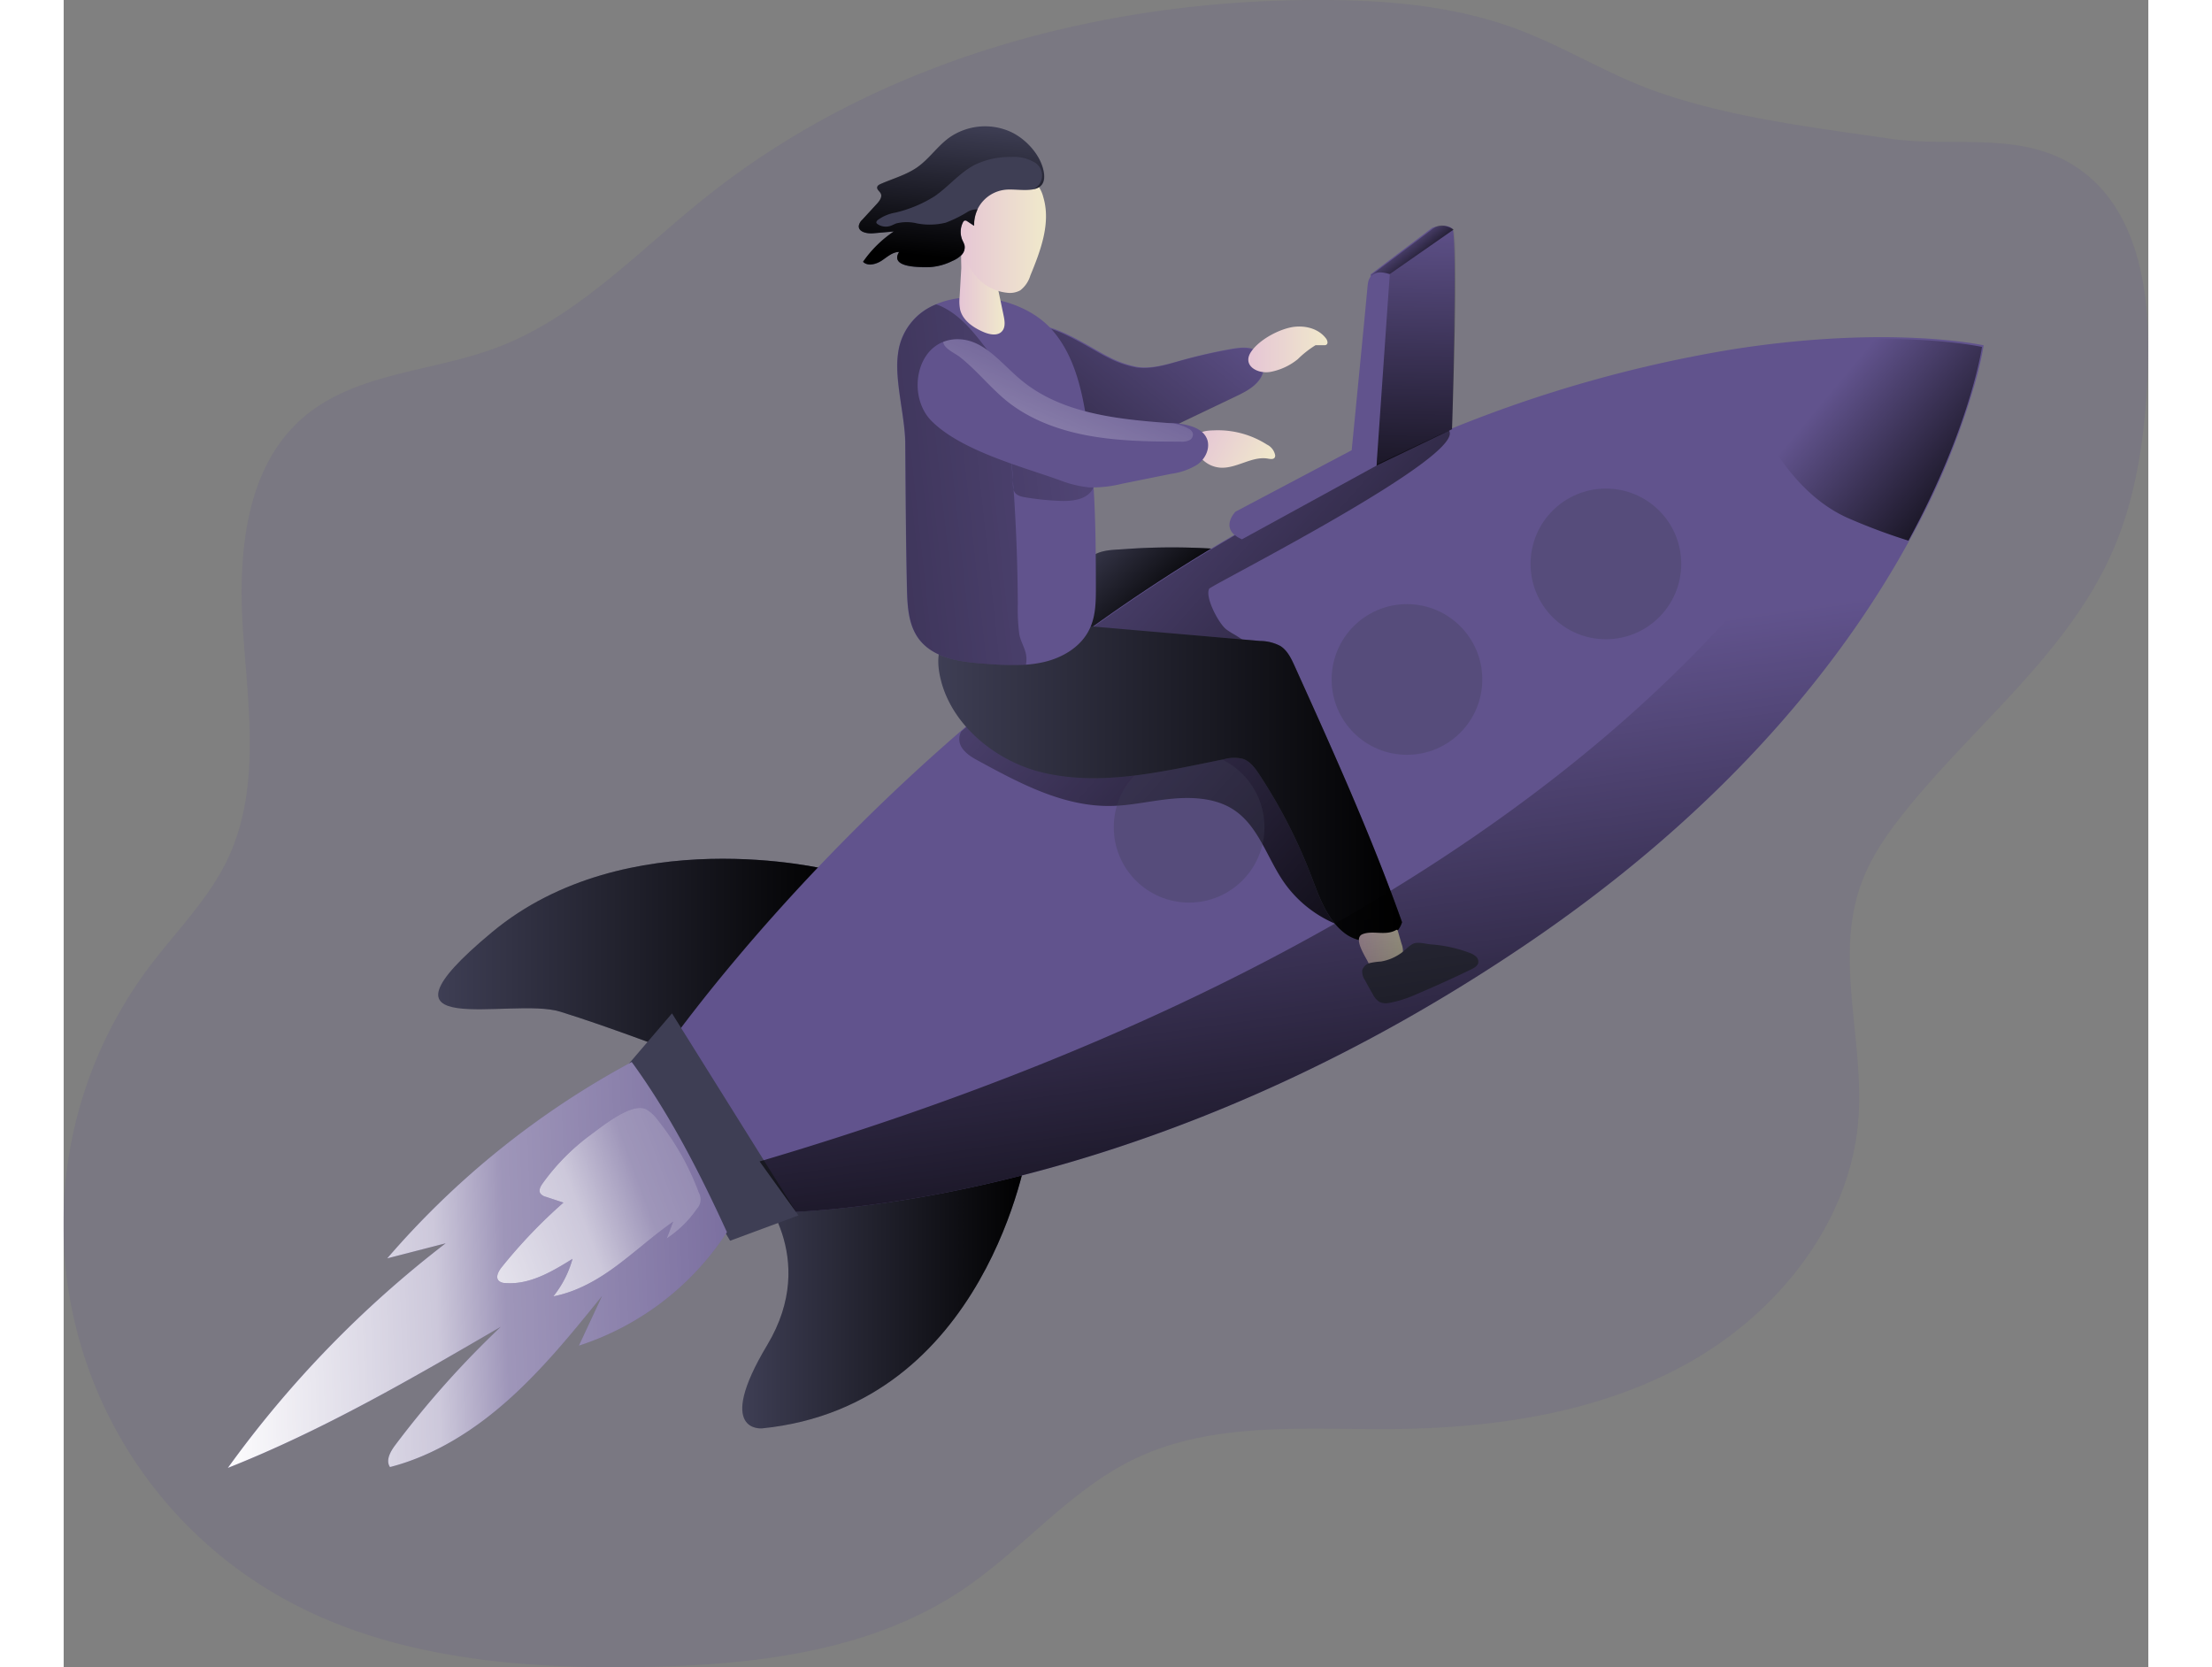 <svg id="Layer_1" data-name="Layer 1" xmlns="http://www.w3.org/2000/svg" xmlns:xlink="http://www.w3.org/1999/xlink" viewBox="0 0 459.3 367.32" width="406" height="306" class="illustration styles_illustrationTablet__1DWOa"><rect x="0" y="0" width="459.3" height="367.32" fill="#808080" stroke="none"/><defs><linearGradient id="linear-gradient" x1="101.98" y1="220.24" x2="190.22" y2="220.24" gradientUnits="userSpaceOnUse"><stop offset="0" stop-opacity="0"></stop><stop offset="0.99"></stop></linearGradient><linearGradient id="linear-gradient-2" x1="168.97" y1="290.76" x2="231.79" y2="290.76" xlink:href="#linear-gradient"></linearGradient><linearGradient id="linear-gradient-3" x1="271.85" y1="69.17" x2="204.88" y2="153.15" xlink:href="#linear-gradient"></linearGradient><linearGradient id="linear-gradient-4" x1="242.81" y1="129.08" x2="260.67" y2="147.9" xlink:href="#linear-gradient"></linearGradient><linearGradient id="linear-gradient-5" x1="229.57" y1="101.95" x2="344.78" y2="205.56" xlink:href="#linear-gradient"></linearGradient><linearGradient id="linear-gradient-6" x1="411.55" y1="92.31" x2="448.71" y2="123.2" xlink:href="#linear-gradient"></linearGradient><linearGradient id="linear-gradient-7" x1="212.14" y1="181.45" x2="314.31" y2="181.45" xlink:href="#linear-gradient"></linearGradient><linearGradient id="linear-gradient-8" x1="287.8" y1="108.96" x2="41.77" y2="135.69" xlink:href="#linear-gradient"></linearGradient><linearGradient id="linear-gradient-9" x1="216.81" y1="72.99" x2="226.77" y2="72.99" gradientUnits="userSpaceOnUse"><stop offset="0" stop-color="#e5c5d5"></stop><stop offset="0.42" stop-color="#ead4d1"></stop><stop offset="1" stop-color="#f0e9cb"></stop></linearGradient><linearGradient id="linear-gradient-10" x1="216.32" y1="60.95" x2="235.89" y2="60.95" xlink:href="#linear-gradient-9"></linearGradient><linearGradient id="linear-gradient-11" x1="216.67" y1="36.52" x2="213.89" y2="66.55" xlink:href="#linear-gradient"></linearGradient><linearGradient id="linear-gradient-12" x1="280.47" y1="86.4" x2="297.91" y2="86.4" xlink:href="#linear-gradient-9"></linearGradient><linearGradient id="linear-gradient-13" x1="-1514.82" y1="-432.12" x2="-1497.46" y2="-432.12" gradientTransform="translate(1399.54 1202.26) rotate(28.24)" xlink:href="#linear-gradient-9"></linearGradient><linearGradient id="linear-gradient-14" x1="317.13" y1="57.03" x2="315.68" y2="134.25" xlink:href="#linear-gradient"></linearGradient><linearGradient id="linear-gradient-15" x1="314.39" y1="62.4" x2="320.7" y2="69.61" xlink:href="#linear-gradient"></linearGradient><linearGradient id="linear-gradient-16" x1="304.83" y1="218.55" x2="314.56" y2="218.55" xlink:href="#linear-gradient-9"></linearGradient><linearGradient id="linear-gradient-17" x1="205.63" y1="284.99" x2="52.15" y2="290.3" gradientUnits="userSpaceOnUse"><stop offset="0.02" stop-color="#fff" stop-opacity="0"></stop><stop offset="0.58" stop-color="#fff" stop-opacity="0.39"></stop><stop offset="0.68" stop-color="#fff" stop-opacity="0.68"></stop><stop offset="1" stop-color="#fff"></stop></linearGradient><linearGradient id="linear-gradient-18" x1="224.82" y1="241.94" x2="89.68" y2="291.65" xlink:href="#linear-gradient-17"></linearGradient><linearGradient id="linear-gradient-19" x1="247.49" y1="79.03" x2="218.53" y2="148.16" xlink:href="#linear-gradient-17"></linearGradient><linearGradient id="linear-gradient-20" x1="304.84" y1="156.51" x2="325.11" y2="304.19" xlink:href="#linear-gradient"></linearGradient></defs><title>Fast Working</title><path d="M369.69,29.35c-10.32-3.75-19.73-9.67-30-13.51-13.94-5.2-29-6.44-43.92-6.42-48.11,0-97.19,13.41-134.79,43.42C146,64.77,132.54,79.46,114.61,86.11c-14.19,5.28-30.87,5.41-42.35,15.28-12.84,11-14.43,30.19-13.28,47.09s3.9,34.75-3.32,50.07c-4.24,9-11.51,16.11-17.47,24.07a94.39,94.39,0,0,0,30,139.16c23.61,13,51.6,15.36,78.57,14.91,24.62-.41,50.37-3.3,70.8-17.05,13.16-8.87,23.5-21.87,37.79-28.77,17.23-8.3,37.33-6.48,56.46-6.6,22.66-.16,45.88-3.52,65.65-14.6s35.6-30.91,37.4-53.49c1.37-17.33-5.28-35.4.53-51.77,2.21-6.23,6.1-11.72,10.27-16.84C441,168.66,461.31,153,471,130.6c5.25-12.12,7-25.47,7.62-38.66.76-16.61-1.48-35.75-15.11-45.29C451.15,38,435.93,42,422,40,404.88,37.51,386,35.25,369.69,29.35Z" transform="translate(-19.46 -9.42)" fill="#61538D" opacity="0.18" style="isolation: isolate;"></path><path d="M187.74,201s-44.24-10.85-73.88,13.77,4.18,14.2,15,17.54,27.13,9.6,27.13,9.6S201.1,220.6,187.74,201Z" transform="translate(-19.46 -9.42)" fill="#3e3e54"></path><path d="M187.74,201s-44.24-10.85-73.88,13.77,4.18,14.2,15,17.54,27.13,9.6,27.13,9.6S201.1,220.6,187.74,201Z" transform="translate(-19.46 -9.42)" fill="url(#linear-gradient)"></path><path d="M172.24,271.24s27.83-18.36,45.08-12.8l14.47,4.45s-8.9,56.22-58.44,61.23c0,0-10.57,1.11,1.12-18.37S172.24,271.24,172.24,271.24Z" transform="translate(-19.46 -9.42)" fill="#3e3e54"></path><path d="M172.24,271.24s27.83-18.36,45.08-12.8l14.47,4.45s-8.9,56.22-58.44,61.23c0,0-10.57,1.11,1.12-18.37S172.24,271.24,172.24,271.24Z" transform="translate(-19.46 -9.42)" fill="url(#linear-gradient-2)"></path><path d="M249.75,88.06a22.12,22.12,0,0,0,6.35,2.22c3.27.43,6.52-.61,9.69-1.5A113.58,113.58,0,0,1,277,86.25c2.08-.35,4.51-.54,6,1s1.19,4.2-.11,5.91-3.31,2.69-5.25,3.62l-11.38,5.43a35.83,35.83,0,0,1-6.08,2.46c-8.67,2.34-17.67-2-25.22-6.83-2.91-1.88-6.06-4.36-6.18-7.82a11.43,11.43,0,0,1,.84-4A9.09,9.09,0,0,1,232,81.85C235.44,78.88,246.28,86.43,249.75,88.06Z" transform="translate(-19.46 -9.42)" fill="#61538D"></path><path d="M249.51,88.18a22.12,22.12,0,0,0,6.35,2.22c3.27.43,6.52-.61,9.69-1.5a110.77,110.77,0,0,1,11.25-2.52c2.07-.36,4.51-.55,6,1s1.19,4.19-.11,5.9-3.31,2.69-5.25,3.62l-11.38,5.43a35.83,35.83,0,0,1-6.08,2.46c-8.67,2.34-17.67-2-25.22-6.83-2.91-1.87-6.06-4.36-6.18-7.82a11.11,11.11,0,0,1,.84-4A9.12,9.12,0,0,1,231.72,82C235.2,79,246,86.56,249.51,88.18Z" transform="translate(-19.46 -9.42)" fill="url(#linear-gradient-3)"></path><path d="M272.37,130.29c-3.23,5-7.38,9.41-11.5,13.74s-8.24,8.59-13.72,10.62c-2.7,1-5.9,1.34-8.36-.18-2.67-1.64-3.77-5.15-3.27-8.25a16.61,16.61,0,0,1,4.43-8.17,44.44,44.44,0,0,1,5.66-5.81c2.26-1.72,4.66-1.63,7.61-1.84A144,144,0,0,1,272.37,130.29Z" transform="translate(-19.46 -9.42)" fill="#3e3e54"></path><path d="M272.37,130.29c-3.23,5-7.38,9.41-11.5,13.74s-8.24,8.59-13.72,10.62c-2.7,1-5.9,1.34-8.36-.18-2.67-1.64-3.77-5.15-3.27-8.25a16.61,16.61,0,0,1,4.43-8.17,44.44,44.44,0,0,1,5.66-5.81c2.26-1.72,4.66-1.63,7.61-1.84A144,144,0,0,1,272.37,130.29Z" transform="translate(-19.46 -9.42)" fill="url(#linear-gradient-4)"></path><path d="M442.48,85.5a68.2,68.2,0,0,1-1.58,7.17,163.82,163.82,0,0,1-14.62,35.51c-13.92,25.53-39.42,59-85.66,90-72.6,48.86-136.32,57-159.83,58.23-6.22.35-9.63.22-9.63.22l-21.29-33s24-35.73,67.32-73.2h0a394.33,394.33,0,0,1,64.71-45.76,368,368,0,0,1,42.76-20.58,287.73,287.73,0,0,1,62.66-17.73C422.13,80.94,442.48,85.5,442.48,85.5Z" transform="translate(-19.46 -9.42)" fill="#61538D"></path><path d="M271.85,139.12c-1,1.85,2.11,7.75,3.81,9s3.78,2,5,3.74a2.63,2.63,0,0,1,.53,2.19c-.32,1.12-1.6,1.62-2.71,2l-29.84,9.18a4.8,4.8,0,0,0-2.22,1.13c-1.2,1.28-.6,3.52.77,4.59a8,8,0,0,0,5,1.24c9.65,0,20.25-4,28.33,1.24a24.26,24.26,0,0,1,5.89,6,83,83,0,0,1,12.9,25.07c.87,2.78,1.59,5.81.59,8.55a26.28,26.28,0,0,1-11.68-9.39c-3.62-5.28-5.48-12.06-10.75-15.68-3.85-2.65-8.83-3-13.49-2.61s-9.25,1.56-13.92,1.62c-10.4.13-20-5-29.16-10-1.91-1-4.08-2.49-4.12-4.67a3.62,3.62,0,0,1,.42-1.72h0a394.33,394.33,0,0,1,64.71-45.76,368,368,0,0,1,42.76-20.58C328.63,109.89,272.28,138.35,271.85,139.12Z" transform="translate(-19.46 -9.42)" fill="url(#linear-gradient-5)"></path><path d="M442.11,85.86s-2.47,17.5-16.2,42.68a131.42,131.42,0,0,1-13-4.84c-17.42-7.46-24.6-31.85-25.92-36.91C421.76,81.31,442.11,85.86,442.11,85.86Z" transform="translate(-19.46 -9.42)" fill="url(#linear-gradient-6)"></path><circle cx="339.79" cy="124.24" r="16.6" fill="#3e3e54" opacity="0.31"></circle><circle cx="295.96" cy="149.7" r="16.6" fill="#3e3e54" opacity="0.31"></circle><circle cx="247.96" cy="182.26" r="16.6" fill="#3e3e54" opacity="0.31"></circle><polygon points="134.03 223.27 161.86 267.79 146.83 273.36 124.01 234.96 134.03 223.27" fill="#3e3e54"></polygon><path d="M235,179.59c13.15,3.18,26.87-.25,40.14-2.9a8,8,0,0,1,4.18-.06c1.57.55,2.62,2,3.54,3.39a115.68,115.68,0,0,1,11.39,22.19c1.8,4.69,3.49,9.79,7.49,12.83s11.14,2.36,12.59-2.45c-6.83-19.21-15.24-37.81-23.64-56.39-.76-1.68-1.6-3.46-3.16-4.45a9.6,9.6,0,0,0-4.43-1.11l-47.36-4.09c-10.64-.92-26.64-2.33-23.07,12.47C215.13,169.34,225,177.17,235,179.59Z" transform="translate(-19.46 -9.42)" fill="#3e3e54"></path><path d="M235,179.59c13.15,3.18,26.87-.25,40.14-2.9a8,8,0,0,1,4.18-.06c1.57.55,2.62,2,3.54,3.39a115.68,115.68,0,0,1,11.39,22.19c1.8,4.69,3.49,9.79,7.49,12.83s11.14,2.36,12.59-2.45c-6.83-19.21-15.24-37.81-23.64-56.39-.76-1.68-1.6-3.46-3.16-4.45a9.6,9.6,0,0,0-4.43-1.11l-47.36-4.09c-10.64-.92-26.64-2.33-23.07,12.47C215.13,169.34,225,177.17,235,179.59Z" transform="translate(-19.46 -9.42)" fill="url(#linear-gradient-7)"></path><path d="M246.88,138.65c0,3.23,0,6.57-1.45,9.47-1.85,3.8-5.84,6.19-10,7.16a27.12,27.12,0,0,1-4,.59,65.18,65.18,0,0,1-8.61-.19c-5.49-.36-11.72-1.11-15-5.53-2.3-3.11-2.5-7.25-2.59-11.12-.24-10.58-.29-21.16-.37-31.74,0-6.05-2.45-14.21-1.59-20a13.36,13.36,0,0,1,8.37-10.82c8.11-3.47,19.89-.92,25.64,5.69,4.61,5.28,6.39,12.43,7.47,19.36C246.72,113.75,246.87,126.23,246.88,138.65Z" transform="translate(-19.46 -9.42)" fill="#61538D"></path><path d="M228.84,118.49q.78,12,.84,24a42.8,42.8,0,0,0,.32,6.6c.27,1.67,1.34,3.21,1.53,4.79a6.57,6.57,0,0,1-.06,2,65.18,65.18,0,0,1-8.61-.19c-5.49-.36-11.72-1.11-15-5.53-2.3-3.11-2.5-7.25-2.59-11.12-.24-10.58-.29-21.16-.37-31.74,0-6.05-2.45-14.21-1.59-20a13.36,13.36,0,0,1,8.37-10.82,11.33,11.33,0,0,1,1.86.8c3.51,1.86,6.16,5,8.58,8.16a25.78,25.78,0,0,1,3.2,5.11A26.61,26.61,0,0,1,227,98c.62,5.25,1.12,10.52,1.53,15.8.22,2.82-.53,4.6,2.51,5.14a58.58,58.58,0,0,0,7.82.83c2.67.12,5.83-.19,7.24-2.46a5.18,5.18,0,0,0-.45-5.59,9.91,9.91,0,0,0-4.83-3.3c-1.86-.68-3.82-1.06-5.7-1.69a14,14,0,0,1-5.17-2.89,8,8,0,0,1-2.66-5.19" transform="translate(-19.46 -9.42)" fill="url(#linear-gradient-8)"></path><path d="M216.86,74.79a9.56,9.56,0,0,0,.12,2.88c.59,2.35,2.83,3.89,5.05,4.86,1.37.6,3.2,1,4.19-.15.77-.89.58-2.23.34-3.39l-1.32-6.31a21.09,21.09,0,0,0-1.15-4.13c-.58-1.35-4.41-6.85-6.35-5.45-.81.58-.47,4.54-.52,5.53Z" transform="translate(-19.46 -9.42)" fill="url(#linear-gradient-9)"></path><path d="M217.06,63.28a16,16,0,0,0,3.46,7.07,10.41,10.41,0,0,0,6.89,3.58,4.73,4.73,0,0,0,2.82-.55,6.46,6.46,0,0,0,2.21-3.25c2.27-5.51,4.57-11.57,2.85-17.29a7,7,0,0,0-3.1-4.29,7.71,7.71,0,0,0-5.26-.29c-3,.68-7.5,2.24-9.44,4.8S216.4,60.47,217.06,63.28Z" transform="translate(-19.46 -9.42)" fill="url(#linear-gradient-10)"></path><path d="M228.07,38.45a13.69,13.69,0,0,0-13.65,1.41c-2.52,1.89-4.32,4.61-6.89,6.42-2.42,1.71-5.35,2.49-8.06,3.69-.33.14-.7.35-.76.7-.1.54.53.89.78,1.38.38.75-.23,1.61-.8,2.24l-3.26,3.56a2.36,2.36,0,0,0-.77,1.34c-.11,1.37,1.83,1.76,3.2,1.64l4.52-.4a25.68,25.68,0,0,0-6.78,6.69c1,1.06,2.85.56,4.08-.25s2.4-2,3.86-1.92c-2.19,3.53,4.67,3.39,6.72,3.34a12.81,12.81,0,0,0,5-1.36,5.93,5.93,0,0,0,2-1.29,2.44,2.44,0,0,0,.7-2.19,6.28,6.28,0,0,0-.43-1,4.68,4.68,0,0,1,.06-4c.1-.19.23-.4.45-.43a.72.72,0,0,1,.49.17l1.51,1a7.7,7.7,0,0,1,7.32-8c3.12-.17,8.83,1.37,8.08-3.72C234.84,43.65,231.48,40,228.07,38.45Z" transform="translate(-19.46 -9.42)" fill="#3e3e54"></path><path d="M233.07,51.14A3.36,3.36,0,0,0,233,45a8.67,8.67,0,0,0-4.7-1,18,18,0,0,0-7.94,1.65c-3.4,1.7-5.86,4.83-9,7a28.33,28.33,0,0,1-8.65,3.61,9.23,9.23,0,0,0-3.9,1.64c-.18.17-.36.4-.28.63a.74.74,0,0,0,.24.26,3.22,3.22,0,0,0,2.66.45c.52-.14,1-.42,1.48-.6a9.55,9.55,0,0,1,4.57,0,14.78,14.78,0,0,0,6.35-.17,28.06,28.06,0,0,0,5-2.5,4.19,4.19,0,0,1,2-.42,8.09,8.09,0,0,0-.77,3.59l-1.51-1A.72.72,0,0,0,218,58c-.21,0-.35.24-.45.43a4.72,4.72,0,0,0-.06,4,5.44,5.44,0,0,1,.42,1,2.38,2.38,0,0,1-.68,2.19,6.49,6.49,0,0,1-2,1.3,13,13,0,0,1-5,1.35c-2,0-8.89.19-6.71-3.34-1.46,0-2.7,1.17-3.86,1.92s-3,1.3-4.08.25a25.53,25.53,0,0,1,6.78-6.69l-4.52.4c-1.38.12-3.31-.27-3.2-1.64a2.4,2.4,0,0,1,.76-1.34l3.27-3.56c.57-.63,1.18-1.49.8-2.24-.25-.49-.88-.85-.78-1.38.06-.36.43-.56.76-.71,2.7-1.19,5.64-2,8.06-3.67,2.58-1.81,4.38-4.55,6.89-6.42a13.65,13.65,0,0,1,13.65-1.42c3.4,1.59,6.77,5.2,7.33,9C235.75,49.9,234.66,50.82,233.07,51.14Z" transform="translate(-19.46 -9.42)" fill="url(#linear-gradient-11)"></path><path d="M289.59,81.6c2.83-.65,6.13,0,7.92,2.3a1.63,1.63,0,0,1,.4.92.58.58,0,0,1-.53.65h-2.09a21.7,21.7,0,0,0-3.92,3.08,13.5,13.5,0,0,1-5.95,2.79c-2.9.57-6.5-1.4-4.25-4.55C282.93,84.32,286.69,82.27,289.59,81.6Z" transform="translate(-19.46 -9.42)" fill="url(#linear-gradient-12)"></path><path d="M284.57,107.37a3.3,3.3,0,0,1,1.81,2.35.92.92,0,0,1-.09.49c-.27.46-.94.35-1.47.26-3.45-.62-6.73,2.07-10.24,2a6.2,6.2,0,0,1-4.26-1.85c-1-1.07-2-3.09-1.44-4.59.59-1.72,2.59-1.75,4.15-1.8A20.06,20.06,0,0,1,284.57,107.37Z" transform="translate(-19.46 -9.42)" fill="url(#linear-gradient-13)"></path><path d="M307.4,69.88,321,59.59s3.34-1.12,4.46.28-.14,44.06-.14,44.06l-16.84,7.93Z" transform="translate(-19.46 -9.42)" fill="#61538D"></path><path d="M307.6,70l13.63-10.29s3.34-1.12,4.46.28-.34,44-.34,44l-16.64,8Z" transform="translate(-19.46 -9.42)" fill="url(#linear-gradient-14)"></path><path d="M311.63,69.8,325.69,60s-2.51-1.81-4.46-.28S307.6,70,307.6,70Z" transform="translate(-19.46 -9.42)" fill="url(#linear-gradient-15)"></path><path d="M306.88,221.46a2.34,2.34,0,0,0,.47.73,2.09,2.09,0,0,0,.87.43,5.85,5.85,0,0,0,4.86-.8,3.41,3.41,0,0,0,1.31-1.55,4.89,4.89,0,0,0-.19-3l-.83-2.88a.22.22,0,0,0-.05-.11c-.07,0-.16,0-.23,0-2.41,1.44-5.25,0-7.55,1C303.6,216.22,306.17,220,306.88,221.46Z" transform="translate(-19.46 -9.42)" fill="url(#linear-gradient-16)"></path><path d="M309.68,221.26a16.24,16.24,0,0,0-2.41.33,2.38,2.38,0,0,0-1.7,1.58,3.26,3.26,0,0,0,.57,2.15c.58,1.07,1.16,2.14,1.78,3.19a4,4,0,0,0,1.53,1.7,3.55,3.55,0,0,0,2.12.16,25.94,25.94,0,0,0,6.15-2q6-2.53,11.91-5.41c.65-.32,1.37-.73,1.5-1.44a1.55,1.55,0,0,0-.49-1.35,4,4,0,0,0-1.28-.76,30.21,30.21,0,0,0-8.76-1.93c-1.06-.11-2.84-.61-3.83-.13s-1.94,1.66-3,2.3A10.47,10.47,0,0,1,309.68,221.26Z" transform="translate(-19.46 -9.42)" fill="#3e3e54"></path><path d="M269.19,111.81a14.75,14.75,0,0,1-5.7,2L252.64,116a26.78,26.78,0,0,1-7.29.8,25.06,25.06,0,0,1-6.5-1.61c-8.42-3-21.77-6.53-28.23-13.07-4.89-5-3.69-14.9,2.63-17.38a8.66,8.66,0,0,1,3.78-.56c5.36.34,9,5.27,13.12,8.74,8.84,7.54,21.18,8.85,32.8,9.71l.24,0,.78,0c3,.22,6.7,1,7.52,3.87C272,108.53,270.86,110.64,269.19,111.81Z" transform="translate(-19.46 -9.42)" fill="#61538D"></path><path d="M279.07,128.24,308.71,112l2.92-42.16s-4.5-1.86-4.87,2.41-3.52,36.36-3.52,36.36l-25.6,13.54S273.83,126,279.07,128.24Z" transform="translate(-19.46 -9.42)" fill="#61538D"></path><path d="M165.59,280.89a61.48,61.48,0,0,1-32.61,25l5.1-10.94c-6.4,7.92-12.85,15.88-20.43,22.69s-16.43,12.46-26.29,15c-1-1.45.07-3.39,1.13-4.8a208.31,208.31,0,0,1,23.29-26.11c-19.53,11.37-39.14,22.78-60.15,31.1a237.54,237.54,0,0,1,48-49.49l-12.88,3.32a189.35,189.35,0,0,1,53.86-43.26C153,254.89,159.69,268,165.59,280.89Z" transform="translate(-19.46 -9.42)" fill="#61538D"></path><path d="M165.59,280.89a61.48,61.48,0,0,1-32.61,25l5.1-10.94c-6.4,7.92-12.85,15.88-20.43,22.69s-16.43,12.46-26.29,15c-1-1.45.07-3.39,1.13-4.8a208.31,208.31,0,0,1,23.29-26.11c-19.53,11.37-39.14,22.78-60.15,31.1a237.54,237.54,0,0,1,48-49.49l-12.88,3.32a189.35,189.35,0,0,1,53.86-43.26C153,254.89,159.69,268,165.59,280.89Z" transform="translate(-19.46 -9.42)" fill="url(#linear-gradient-17)"></path><path d="M125,270.13c-.47.65-.94,1.52-.53,2.21a2.18,2.18,0,0,0,1.25.77l3.85,1.27a114,114,0,0,0-13.66,14.3c-.69.86-1.36,2.17-.57,2.94a2.07,2.07,0,0,0,1.33.47c5.35.48,10.34-2.48,14.9-5.32a22.9,22.9,0,0,1-4.22,8.26c5.16-1,9.83-3.67,14-6.78s8.1-6.67,12.4-9.68l-1.42,3.7a24.25,24.25,0,0,0,6.68-6.56,3,3,0,0,0,.41-3.5,57.52,57.52,0,0,0-9.09-16.07,8.34,8.34,0,0,0-2.5-2.31c-3.14-1.65-9.69,3.72-12.21,5.57A48.27,48.27,0,0,0,125,270.13Z" transform="translate(-19.46 -9.42)" fill="#61538D"></path><path d="M125,270.13c-.47.65-.94,1.52-.53,2.21a2.18,2.18,0,0,0,1.25.77l3.85,1.27a114,114,0,0,0-13.66,14.3c-.69.86-1.36,2.17-.57,2.94a2.07,2.07,0,0,0,1.33.47c5.35.48,10.34-2.48,14.9-5.32a22.9,22.9,0,0,1-4.22,8.26c5.16-1,9.83-3.67,14-6.78s8.1-6.67,12.4-9.68l-1.42,3.7a24.25,24.25,0,0,0,6.68-6.56,3,3,0,0,0,.41-3.5,57.52,57.52,0,0,0-9.09-16.07,8.34,8.34,0,0,0-2.5-2.31c-3.14-1.65-9.69,3.72-12.21,5.57A48.27,48.27,0,0,0,125,270.13Z" transform="translate(-19.46 -9.42)" fill="url(#linear-gradient-18)"></path><path d="M267.4,106.45a4.17,4.17,0,0,1-1.89.27c-6.68,0-13.41-.1-20-1.27s-13.09-3.51-18.29-7.7c-3.67-3-6.57-6.71-10.25-9.63-1-.83-3.6-1.87-3.73-3.38a8.66,8.66,0,0,1,3.78-.56c5.36.34,9,5.27,13.12,8.74,8.84,7.54,21.18,8.85,32.8,9.71l.24,0a10.44,10.44,0,0,1,4.19,1.27,1.75,1.75,0,0,1,.87.95A1.43,1.43,0,0,1,267.4,106.45Z" transform="translate(-19.46 -9.42)" fill="url(#linear-gradient-19)"></path><path d="M442.12,85.85l-1.23,6.82a162.62,162.62,0,0,1-14.61,35.51c-13.93,25.53-39.42,58.95-85.65,90-72.61,48.86-136.33,57-159.84,58.24l-8-11.11c183.88-54.29,227.32-141.17,232.38-141.89s20.28-37.64,20.28-37.64Z" transform="translate(-19.46 -9.42)" fill="url(#linear-gradient-20)"></path><path d="M234.82,49.13a3.7,3.7,0,0,1-1.75,2,11.16,11.16,0,0,1-2,1l-7.85,3.16a6.69,6.69,0,0,1-2.48.34,4.19,4.19,0,0,0-2,.42,28.06,28.06,0,0,1-5,2.5,14.78,14.78,0,0,1-6.35.17,9.55,9.55,0,0,0-4.57,0c-.5.18-1,.46-1.48.6a3.22,3.22,0,0,1-2.66-.45.74.74,0,0,1-.24-.26c-.08-.23.1-.46.28-.63a9.23,9.23,0,0,1,3.9-1.64,28.33,28.33,0,0,0,8.65-3.61c3.16-2.13,5.62-5.26,9-7a18,18,0,0,1,7.94-1.65,8.67,8.67,0,0,1,4.7,1A3.71,3.71,0,0,1,234.82,49.13Z" transform="translate(-19.46 -9.42)" fill="none"></path></svg>